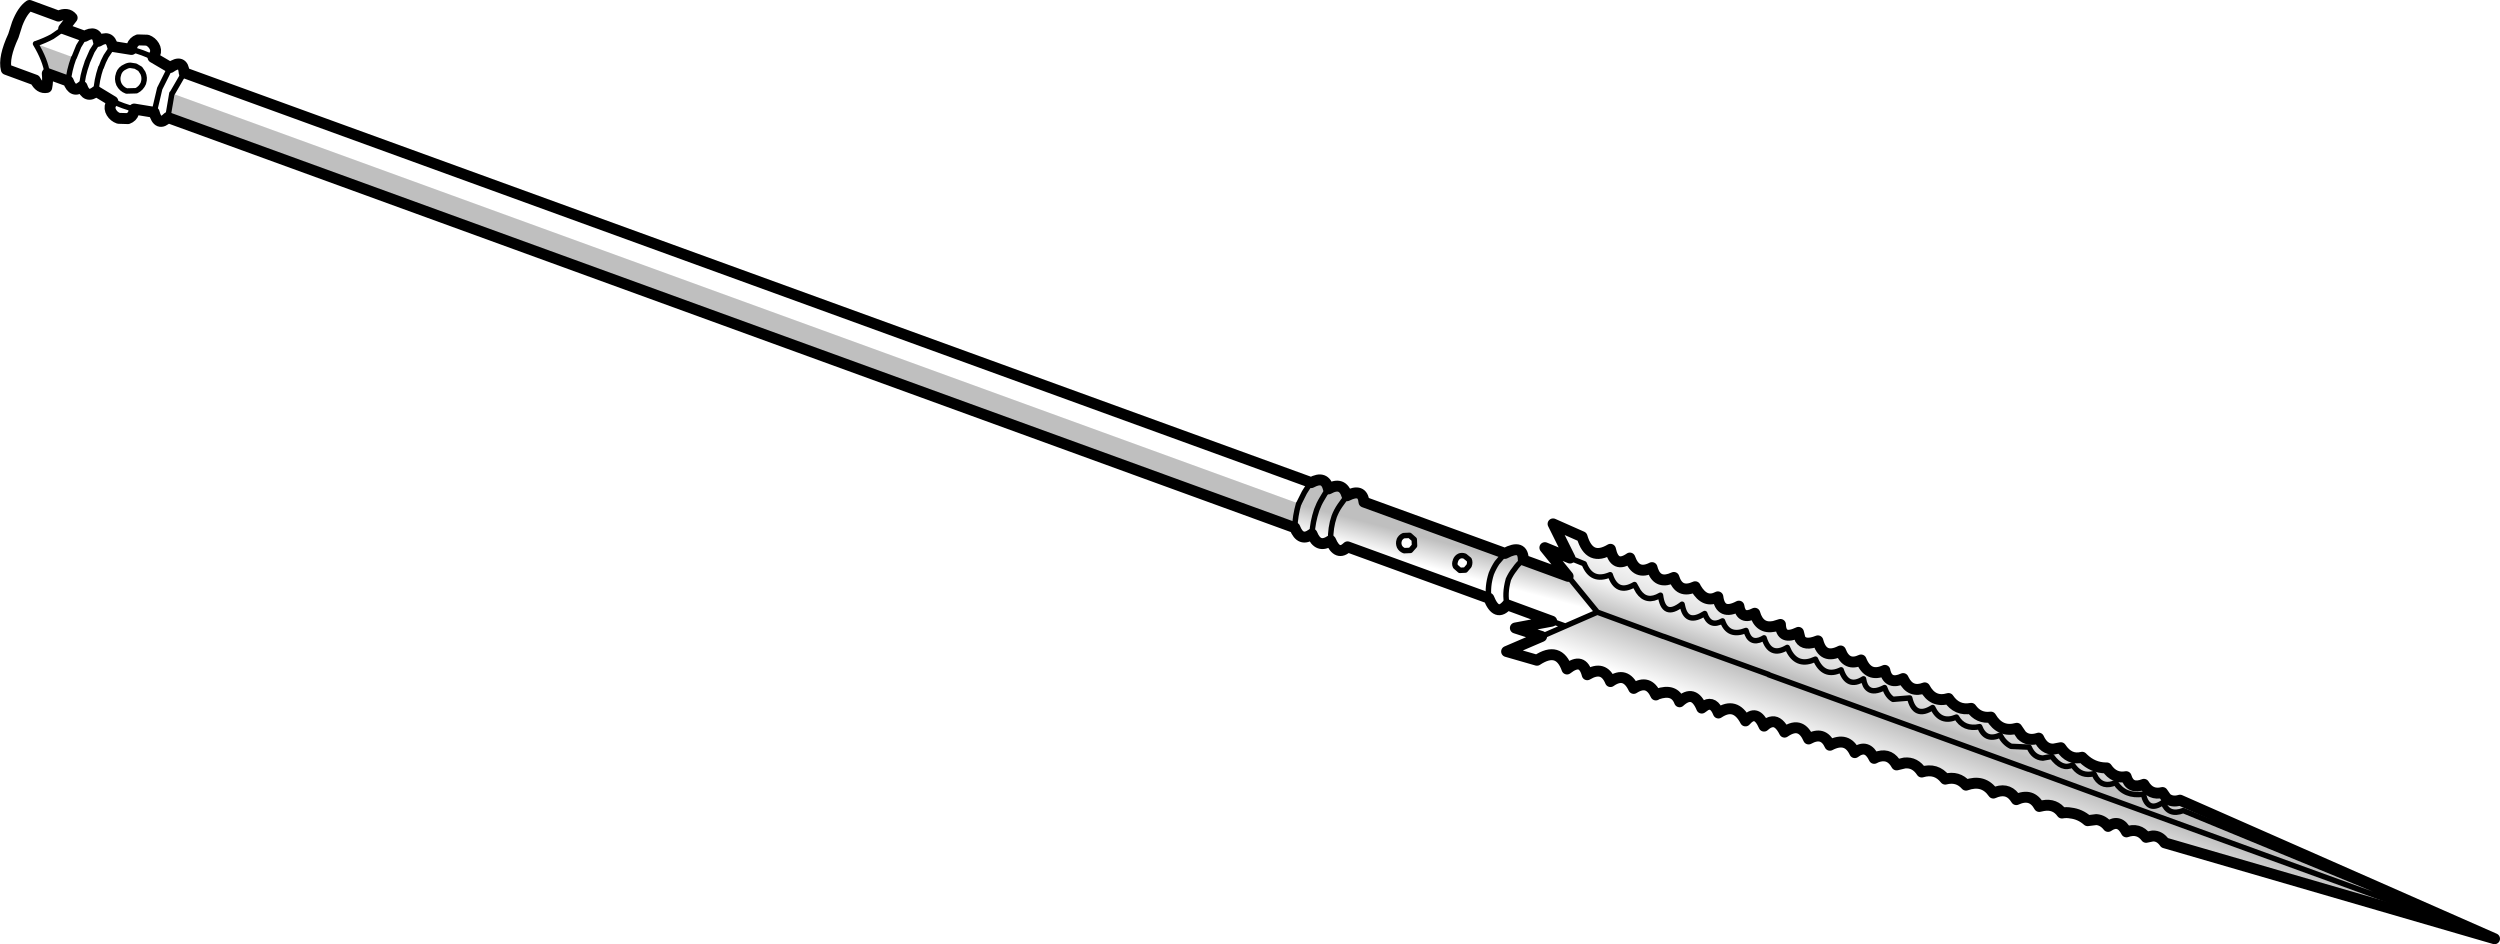 <?xml version="1.0" encoding="UTF-8" standalone="no"?>
<svg xmlns:xlink="http://www.w3.org/1999/xlink" height="172.75px" width="457.4px" xmlns="http://www.w3.org/2000/svg">
  <g transform="matrix(1.0, 0.0, 0.0, 1.0, 8.25, -207.05)">
    <path d="M448.15 378.8 L391.2 355.35 Q388.5 356.4 387.5 353.85 384.7 355.8 383.9 352.35 380.5 352.85 378.8 350.25 376.5 351.25 375.25 349.35 L374.85 348.6 Q372.6 349.15 371.25 347.4 L370.95 347.0 Q369.0 348.0 367.15 345.45 L365.5 345.75 Q363.8 345.65 363.0 343.75 L359.7 343.6 Q358.45 343.0 357.7 341.55 355.0 342.75 353.95 340.0 351.05 340.6 349.7 338.25 346.75 339.5 345.35 336.5 342.05 338.6 341.15 334.75 L338.1 335.0 Q337.1 334.45 336.55 332.85 334.6 333.85 333.65 333.15 332.9 332.65 332.7 331.25 329.75 333.1 328.6 329.6 325.4 331.15 323.9 327.65 320.7 329.15 319.1 326.25 L318.75 325.5 Q315.6 327.4 314.5 323.75 L314.15 323.95 Q311.9 325.05 311.2 322.4 307.95 323.7 306.9 320.65 304.55 321.95 303.65 319.3 300.45 321.35 299.65 318.25 L299.5 317.6 Q296.1 320.25 295.55 315.95 293.0 317.45 291.5 315.25 L290.8 314.0 Q287.55 315.9 286.35 312.2 282.95 313.65 281.6 310.2 L279.0 309.15 275.9 302.9 281.2 305.25 Q282.55 309.85 286.4 307.55 287.15 311.1 289.95 309.15 291.1 312.4 294.0 310.9 L294.15 311.4 Q295.1 314.05 298.0 312.7 298.95 315.75 301.9 314.4 L302.05 314.7 Q303.7 317.5 306.05 316.25 306.5 319.75 309.9 317.95 310.3 320.55 312.8 319.25 313.65 322.2 316.35 321.65 L317.5 321.3 Q317.6 324.3 320.8 322.75 L321.1 323.95 Q321.9 325.3 324.35 324.3 325.25 327.8 328.5 326.15 329.6 329.05 332.25 327.8 333.55 331.1 336.6 329.7 L336.65 329.95 Q337.3 332.4 339.95 331.2 L340.05 331.4 Q341.3 333.9 343.9 332.9 345.4 335.7 348.25 334.85 349.8 337.15 352.4 336.65 353.75 338.55 356.0 338.25 357.7 341.15 360.75 340.3 L361.6 341.55 Q362.8 342.75 364.75 342.1 365.7 344.2 367.5 344.1 L368.8 343.85 Q370.35 346.2 372.7 345.6 L372.9 345.8 Q374.65 347.5 377.0 347.55 L377.2 347.55 Q378.55 349.55 380.75 349.15 381.45 351.55 384.0 350.55 385.2 352.6 387.4 352.05 L388.1 353.05 Q389.1 353.9 390.6 353.45 L448.15 378.8" fill="url(#gradient0)" fill-rule="evenodd" stroke="none"/>
    <path d="M279.0 309.15 L281.6 310.2 Q282.95 313.65 286.35 312.2 287.55 315.9 290.8 314.0 L291.5 315.25 Q293.0 317.45 295.55 315.95 296.1 320.25 299.5 317.6 L299.65 318.25 Q300.45 321.35 303.65 319.3 304.55 321.95 306.9 320.65 307.95 323.7 311.2 322.4 311.9 325.05 314.15 323.95 L314.5 323.75 Q315.6 327.4 318.75 325.5 L319.1 326.25 Q320.7 329.15 323.9 327.65 325.4 331.15 328.6 329.6 329.75 333.1 332.7 331.25 332.9 332.65 333.65 333.15 334.6 333.85 336.55 332.85 337.1 334.45 338.1 335.0 L341.15 334.75 Q342.05 338.6 345.35 336.5 346.75 339.5 349.7 338.25 351.05 340.6 353.95 340.0 355.0 342.75 357.7 341.55 358.45 343.0 359.7 343.6 L363.0 343.75 Q363.8 345.65 365.5 345.75 L367.15 345.45 Q369.0 348.0 370.95 347.0 L371.25 347.4 Q372.6 349.15 374.85 348.6 L375.25 349.35 Q376.5 351.25 378.8 350.25 380.5 352.85 383.9 352.35 384.7 355.8 387.5 353.85 388.5 356.4 391.2 355.35 L448.15 378.8 373.2 351.55 363.0 347.8 362.95 347.8 336.4 338.15 315.35 330.5 315.35 330.45 296.15 323.5 296.1 323.5 284.0 319.05 278.65 312.5 274.4 307.25 279.0 309.15" fill="url(#gradient1)" fill-rule="evenodd" stroke="none"/>
    <path d="M284.0 319.05 L296.1 323.5 296.15 323.5 315.35 330.45 315.35 330.5 336.4 338.15 362.95 347.8 363.0 347.8 373.2 351.55 448.15 378.8 387.8 361.25 Q386.9 359.95 385.6 360.0 L384.4 360.25 Q383.05 358.45 380.8 359.25 379.55 356.8 377.45 358.25 376.55 357.1 375.3 357.0 L373.7 357.2 Q372.35 356.0 370.6 355.8 369.85 355.65 369.0 355.8 367.75 354.05 365.55 354.45 L364.85 354.6 Q363.45 352.05 360.65 353.35 L360.3 352.85 Q358.9 351.05 356.45 352.15 354.65 349.55 351.45 350.7 349.95 349.0 347.65 349.6 346.0 347.5 343.35 348.3 342.15 346.45 340.2 346.65 L338.75 347.0 Q337.6 344.9 335.5 345.45 335.1 345.55 334.65 345.8 333.35 343.05 331.1 344.75 329.7 341.75 326.55 343.4 325.35 340.75 322.65 342.25 322.0 340.75 321.05 340.35 319.9 339.85 318.25 341.0 317.25 339.0 316.05 339.1 315.3 339.15 314.5 339.9 313.1 336.65 311.1 338.95 309.25 335.4 306.15 337.5 305.3 335.35 303.8 336.1 L303.1 336.6 Q301.65 333.05 299.05 335.45 298.1 332.95 294.95 334.05 L294.7 334.2 Q293.35 331.25 290.65 333.0 289.15 329.8 286.4 331.75 285.15 328.7 282.15 330.5 281.3 327.2 278.45 329.45 276.95 325.2 272.95 327.85 L267.4 326.25 273.8 323.5 278.15 321.6 284.0 319.05" fill="url(#gradient2)" fill-rule="evenodd" stroke="none"/>
    <path d="M228.65 303.6 L22.45 228.55 23.2 224.15 23.25 224.15 229.4 299.2 229.35 299.2 Q228.7 301.45 228.65 303.6 M4.25 221.9 L0.4 220.5 Q0.05 218.05 -1.75 215.05 L-1.7 215.05 5.3 217.6 5.25 217.6 Q4.35 220.1 4.25 221.9" fill="#000000" fill-opacity="0.251" fill-rule="evenodd" stroke="none"/>
    <path d="M278.65 312.5 L284.0 319.05 278.15 321.6 275.65 320.7 267.5 317.7 Q265.55 320.0 264.15 316.5 L238.3 307.1 Q236.45 308.9 235.2 305.95 232.9 307.5 231.8 304.75 229.7 306.3 228.65 303.6 228.7 301.45 229.35 299.2 L229.4 299.2 229.4 299.15 230.4 297.15 Q230.95 296.2 231.65 295.35 234.2 293.95 234.8 296.5 237.4 295.05 238.2 297.75 241.05 296.3 241.3 298.9 L267.1 308.3 Q270.45 306.5 270.45 309.5 L278.65 312.5 M235.2 305.95 Q235.15 303.6 235.85 301.55 236.25 300.5 236.9 299.55 L238.2 297.75 236.9 299.55 Q236.25 300.5 235.85 301.55 235.15 303.6 235.2 305.95 M270.45 309.5 Q269.55 310.15 268.85 311.2 268.2 312.0 267.7 313.1 L267.7 313.15 Q267.0 315.7 267.5 317.7 267.0 315.7 267.7 313.15 L267.7 313.1 Q268.2 312.0 268.85 311.2 269.55 310.15 270.45 309.5 M264.15 316.5 Q263.85 314.35 264.6 312.0 265.05 310.9 265.65 310.0 L267.1 308.3 265.65 310.0 Q265.05 310.9 264.6 312.0 263.85 314.35 264.15 316.5 M234.8 296.5 Q234.15 297.35 233.6 298.35 233.05 299.25 232.65 300.35 231.9 302.6 231.8 304.75 231.9 302.6 232.65 300.35 233.05 299.25 233.6 298.35 234.15 297.35 234.8 296.5 M258.75 308.8 Q258.25 309.05 258.05 309.6 L258.05 309.65 Q257.8 310.2 258.05 310.7 L258.85 311.4 259.85 311.35 260.5 310.6 260.55 310.5 Q260.75 309.95 260.55 309.45 L259.75 308.8 Q259.2 308.6 258.75 308.8 M247.75 305.9 Q247.55 306.45 247.8 307.05 248.05 307.55 248.65 307.8 L249.8 307.75 250.55 306.9 250.55 306.85 250.5 305.75 249.65 305.0 248.55 305.05 Q248.0 305.3 247.75 305.85 L247.75 305.9" fill="url(#gradient3)" fill-rule="evenodd" stroke="none"/>
    <path d="M448.15 378.8 L390.6 353.45 Q389.1 353.9 388.1 353.05 L387.4 352.05 Q385.2 352.6 384.0 350.55 381.45 351.55 380.75 349.15 378.55 349.55 377.2 347.55 L377.0 347.55 Q374.65 347.5 372.9 345.8 L372.7 345.6 Q370.35 346.2 368.8 343.85 L367.5 344.1 Q365.7 344.2 364.75 342.1 362.8 342.75 361.6 341.55 L360.75 340.3 Q357.7 341.15 356.0 338.25 353.75 338.55 352.4 336.65 349.8 337.15 348.25 334.85 345.4 335.7 343.9 332.9 341.3 333.9 340.05 331.4 L339.95 331.2 Q337.3 332.4 336.65 329.95 L336.6 329.7 Q333.55 331.1 332.25 327.8 329.6 329.05 328.5 326.15 325.25 327.8 324.35 324.3 321.9 325.3 321.1 323.95 L320.8 322.75 Q317.6 324.3 317.5 321.3 L316.35 321.65 Q313.65 322.2 312.8 319.25 310.3 320.55 309.9 317.95 306.5 319.75 306.05 316.25 303.7 317.5 302.05 314.7 L301.9 314.4 Q298.95 315.75 298.0 312.7 295.1 314.05 294.15 311.4 L294.0 310.9 Q291.1 312.4 289.95 309.15 287.15 311.1 286.4 307.55 282.55 309.85 281.2 305.25 L275.9 302.9 279.0 309.15 274.4 307.25 278.65 312.5 270.45 309.5 Q270.45 306.5 267.1 308.3 L241.3 298.9 Q241.05 296.3 238.2 297.75 237.4 295.05 234.8 296.5 234.2 293.95 231.65 295.35 L25.45 220.35 Q25.25 217.75 22.9 219.4 L19.75 217.55 20.1 216.95 Q20.4 216.2 19.95 215.45 19.5 214.7 18.7 214.4 L17.0 214.35 Q16.2 214.65 15.9 215.45 L15.8 216.1 12.35 215.55 Q11.85 213.3 9.75 214.6 9.4 212.45 7.25 213.7 L3.4 212.3 4.95 210.3 Q4.1 209.25 2.45 210.0 L-2.85 208.05 Q-4.15 208.95 -5.1 211.4 L-5.8 213.6 Q-7.65 217.6 -7.1 219.75 L-1.8 221.7 Q-1.0 223.3 0.3 223.05 0.55 221.85 0.4 220.5 L4.25 221.9 Q5.1 224.25 6.75 222.85 7.55 225.2 9.35 223.75 L12.4 225.6 12.0 226.15 Q11.7 226.9 12.15 227.65 12.6 228.4 13.45 228.7 L15.15 228.75 Q15.95 228.45 16.2 227.7 L16.3 227.0 19.95 227.6 Q20.65 230.35 22.45 228.55 L228.65 303.6 Q229.7 306.3 231.8 304.75 232.9 307.5 235.2 305.95 236.45 308.9 238.3 307.1 L264.15 316.5 Q265.55 320.0 267.5 317.7 L275.65 320.7 269.0 321.95 273.8 323.5 267.4 326.25 272.95 327.85 Q276.95 325.2 278.45 329.45 281.3 327.2 282.15 330.5 285.15 328.7 286.4 331.75 289.15 329.8 290.65 333.0 293.35 331.25 294.7 334.2 L294.95 334.05 Q298.1 332.95 299.05 335.45 301.65 333.05 303.1 336.6 L303.8 336.1 Q305.3 335.35 306.15 337.5 309.25 335.4 311.1 338.95 313.1 336.65 314.5 339.9 315.3 339.15 316.05 339.1 317.25 339.0 318.25 341.0 319.9 339.85 321.05 340.35 322.0 340.75 322.65 342.25 325.35 340.75 326.55 343.4 329.7 341.75 331.1 344.75 333.35 343.05 334.65 345.8 335.1 345.55 335.5 345.45 337.6 344.9 338.75 347.0 L340.2 346.65 Q342.15 346.45 343.35 348.3 346.0 347.5 347.65 349.6 349.95 349.0 351.45 350.7 354.65 349.55 356.45 352.15 358.9 351.05 360.3 352.85 L360.65 353.35 Q363.45 352.05 364.85 354.6 L365.55 354.45 Q367.75 354.05 369.0 355.8 369.85 355.65 370.6 355.8 372.35 356.0 373.7 357.2 L375.3 357.0 Q376.55 357.1 377.45 358.25 379.55 356.8 380.8 359.25 383.05 358.45 384.4 360.25 L385.6 360.0 Q386.9 359.95 387.8 361.25 L448.15 378.8" fill="none" stroke="#000000" stroke-linecap="round" stroke-linejoin="round" stroke-width="2.0"/>
    <path d="M279.0 309.15 L281.6 310.2 Q282.95 313.65 286.35 312.2 287.55 315.9 290.8 314.0 L291.5 315.25 Q293.0 317.45 295.55 315.95 296.1 320.25 299.5 317.6 L299.65 318.25 Q300.45 321.35 303.65 319.3 304.55 321.95 306.9 320.65 307.95 323.7 311.2 322.4 311.9 325.05 314.15 323.95 L314.5 323.75 Q315.6 327.4 318.75 325.5 L319.1 326.25 Q320.7 329.15 323.9 327.65 325.4 331.15 328.6 329.6 329.75 333.1 332.7 331.25 332.9 332.65 333.65 333.15 334.6 333.85 336.55 332.85 337.1 334.45 338.1 335.0 L341.15 334.75 Q342.05 338.6 345.35 336.5 346.75 339.5 349.7 338.25 351.05 340.6 353.95 340.0 355.0 342.75 357.7 341.55 358.45 343.0 359.7 343.6 L363.0 343.75 Q363.8 345.65 365.5 345.75 L367.15 345.45 Q369.0 348.0 370.95 347.0 L371.25 347.4 Q372.6 349.15 374.85 348.6 L375.25 349.35 Q376.5 351.25 378.8 350.25 380.5 352.85 383.9 352.35 384.7 355.8 387.5 353.85 388.5 356.4 391.2 355.35 L448.15 378.8 373.2 351.55 363.0 347.8 362.95 347.8 336.4 338.15 315.35 330.5 315.35 330.45 296.15 323.5 296.1 323.5 284.0 319.05 278.15 321.6 275.65 320.7 M278.65 312.5 L284.0 319.05 M5.3 217.6 L6.15 215.5 7.25 213.7 M6.75 222.85 Q6.75 221.15 7.7 218.5 L7.7 218.45 8.6 216.4 9.75 214.6 M3.4 212.3 L1.3 213.75 Q0.0 214.45 -1.7 215.05 L-1.75 215.05 Q0.05 218.05 0.4 220.5 M5.3 217.6 L5.25 217.6 Q4.35 220.1 4.25 221.9 M14.7 219.25 Q15.15 219.0 15.6 219.0 L16.55 219.15 17.4 219.65 17.9 220.4 Q18.3 221.3 18.0 222.2 L18.0 222.25 Q17.6 223.2 16.7 223.65 L14.9 223.7 Q13.95 223.35 13.5 222.45 13.1 221.5 13.45 220.6 L13.45 220.55 Q13.75 219.65 14.7 219.25 M12.35 215.55 L11.15 217.35 Q10.65 218.25 10.25 219.4 L10.2 219.4 Q9.4 221.8 9.35 223.75 M19.75 217.55 Q17.85 216.6 15.8 216.1 M12.4 225.6 Q14.25 226.5 16.3 227.0 M23.25 224.15 L23.2 224.15 22.45 228.55 M19.95 227.6 L20.95 223.35 20.95 223.3 22.9 219.4 M23.25 224.15 L25.45 220.35 M238.2 297.75 L236.9 299.55 Q236.25 300.5 235.85 301.55 235.15 303.6 235.2 305.95 M231.65 295.35 Q230.95 296.2 230.4 297.15 L229.4 299.15 229.4 299.2 229.35 299.2 Q228.7 301.45 228.65 303.6 M231.8 304.75 Q231.9 302.6 232.65 300.35 233.05 299.25 233.6 298.35 234.15 297.35 234.8 296.5 M267.1 308.3 L265.65 310.0 Q265.05 310.9 264.6 312.0 263.85 314.35 264.15 316.5 M267.5 317.7 Q267.0 315.7 267.7 313.15 L267.7 313.1 Q268.2 312.0 268.85 311.2 269.55 310.15 270.45 309.5 M258.75 308.8 Q258.25 309.05 258.05 309.6 L258.05 309.65 Q257.8 310.2 258.05 310.7 L258.85 311.4 259.85 311.35 260.5 310.6 260.55 310.5 Q260.75 309.95 260.55 309.45 L259.75 308.8 Q259.2 308.6 258.75 308.8 M247.75 305.9 Q247.55 306.45 247.8 307.05 248.05 307.55 248.65 307.8 L249.8 307.75 250.55 306.9 250.55 306.85 250.5 305.75 249.65 305.0 248.55 305.05 Q248.0 305.3 247.75 305.85 L247.75 305.9 M278.15 321.6 L273.8 323.5" fill="none" stroke="#000000" stroke-linecap="round" stroke-linejoin="round" stroke-width="1.0"/>
  </g>
  <defs>
    <linearGradient gradientTransform="matrix(-0.003, 0.009, -0.108, -0.037, 362.1, 340.8)" gradientUnits="userSpaceOnUse" id="gradient0" spreadMethod="pad" x1="-819.2" x2="819.2">
      <stop offset="0.0" stop-color="#000000" stop-opacity="0.0"/>
      <stop offset="1.0" stop-color="#000000" stop-opacity="0.251"/>
    </linearGradient>
    <linearGradient gradientTransform="matrix(-0.001, 0.004, -0.108, -0.037, 359.65, 341.15)" gradientUnits="userSpaceOnUse" id="gradient1" spreadMethod="pad" x1="-819.2" x2="819.2">
      <stop offset="0.0" stop-color="#000000" stop-opacity="0.0"/>
      <stop offset="1.0" stop-color="#000000" stop-opacity="0.251"/>
    </linearGradient>
    <linearGradient gradientTransform="matrix(0.002, -0.005, 0.108, 0.039, 351.55, 348.55)" gradientUnits="userSpaceOnUse" id="gradient2" spreadMethod="pad" x1="-819.2" x2="819.2">
      <stop offset="0.0" stop-color="#000000" stop-opacity="0.0"/>
      <stop offset="1.0" stop-color="#000000" stop-opacity="0.251"/>
    </linearGradient>
    <linearGradient gradientTransform="matrix(8.0E-4, -0.003, 0.019, 0.005, 250.7, 307.55)" gradientUnits="userSpaceOnUse" id="gradient3" spreadMethod="pad" x1="-819.2" x2="819.2">
      <stop offset="0.0" stop-color="#000000" stop-opacity="0.0"/>
      <stop offset="1.0" stop-color="#000000" stop-opacity="0.251"/>
    </linearGradient>
  </defs>
</svg>
